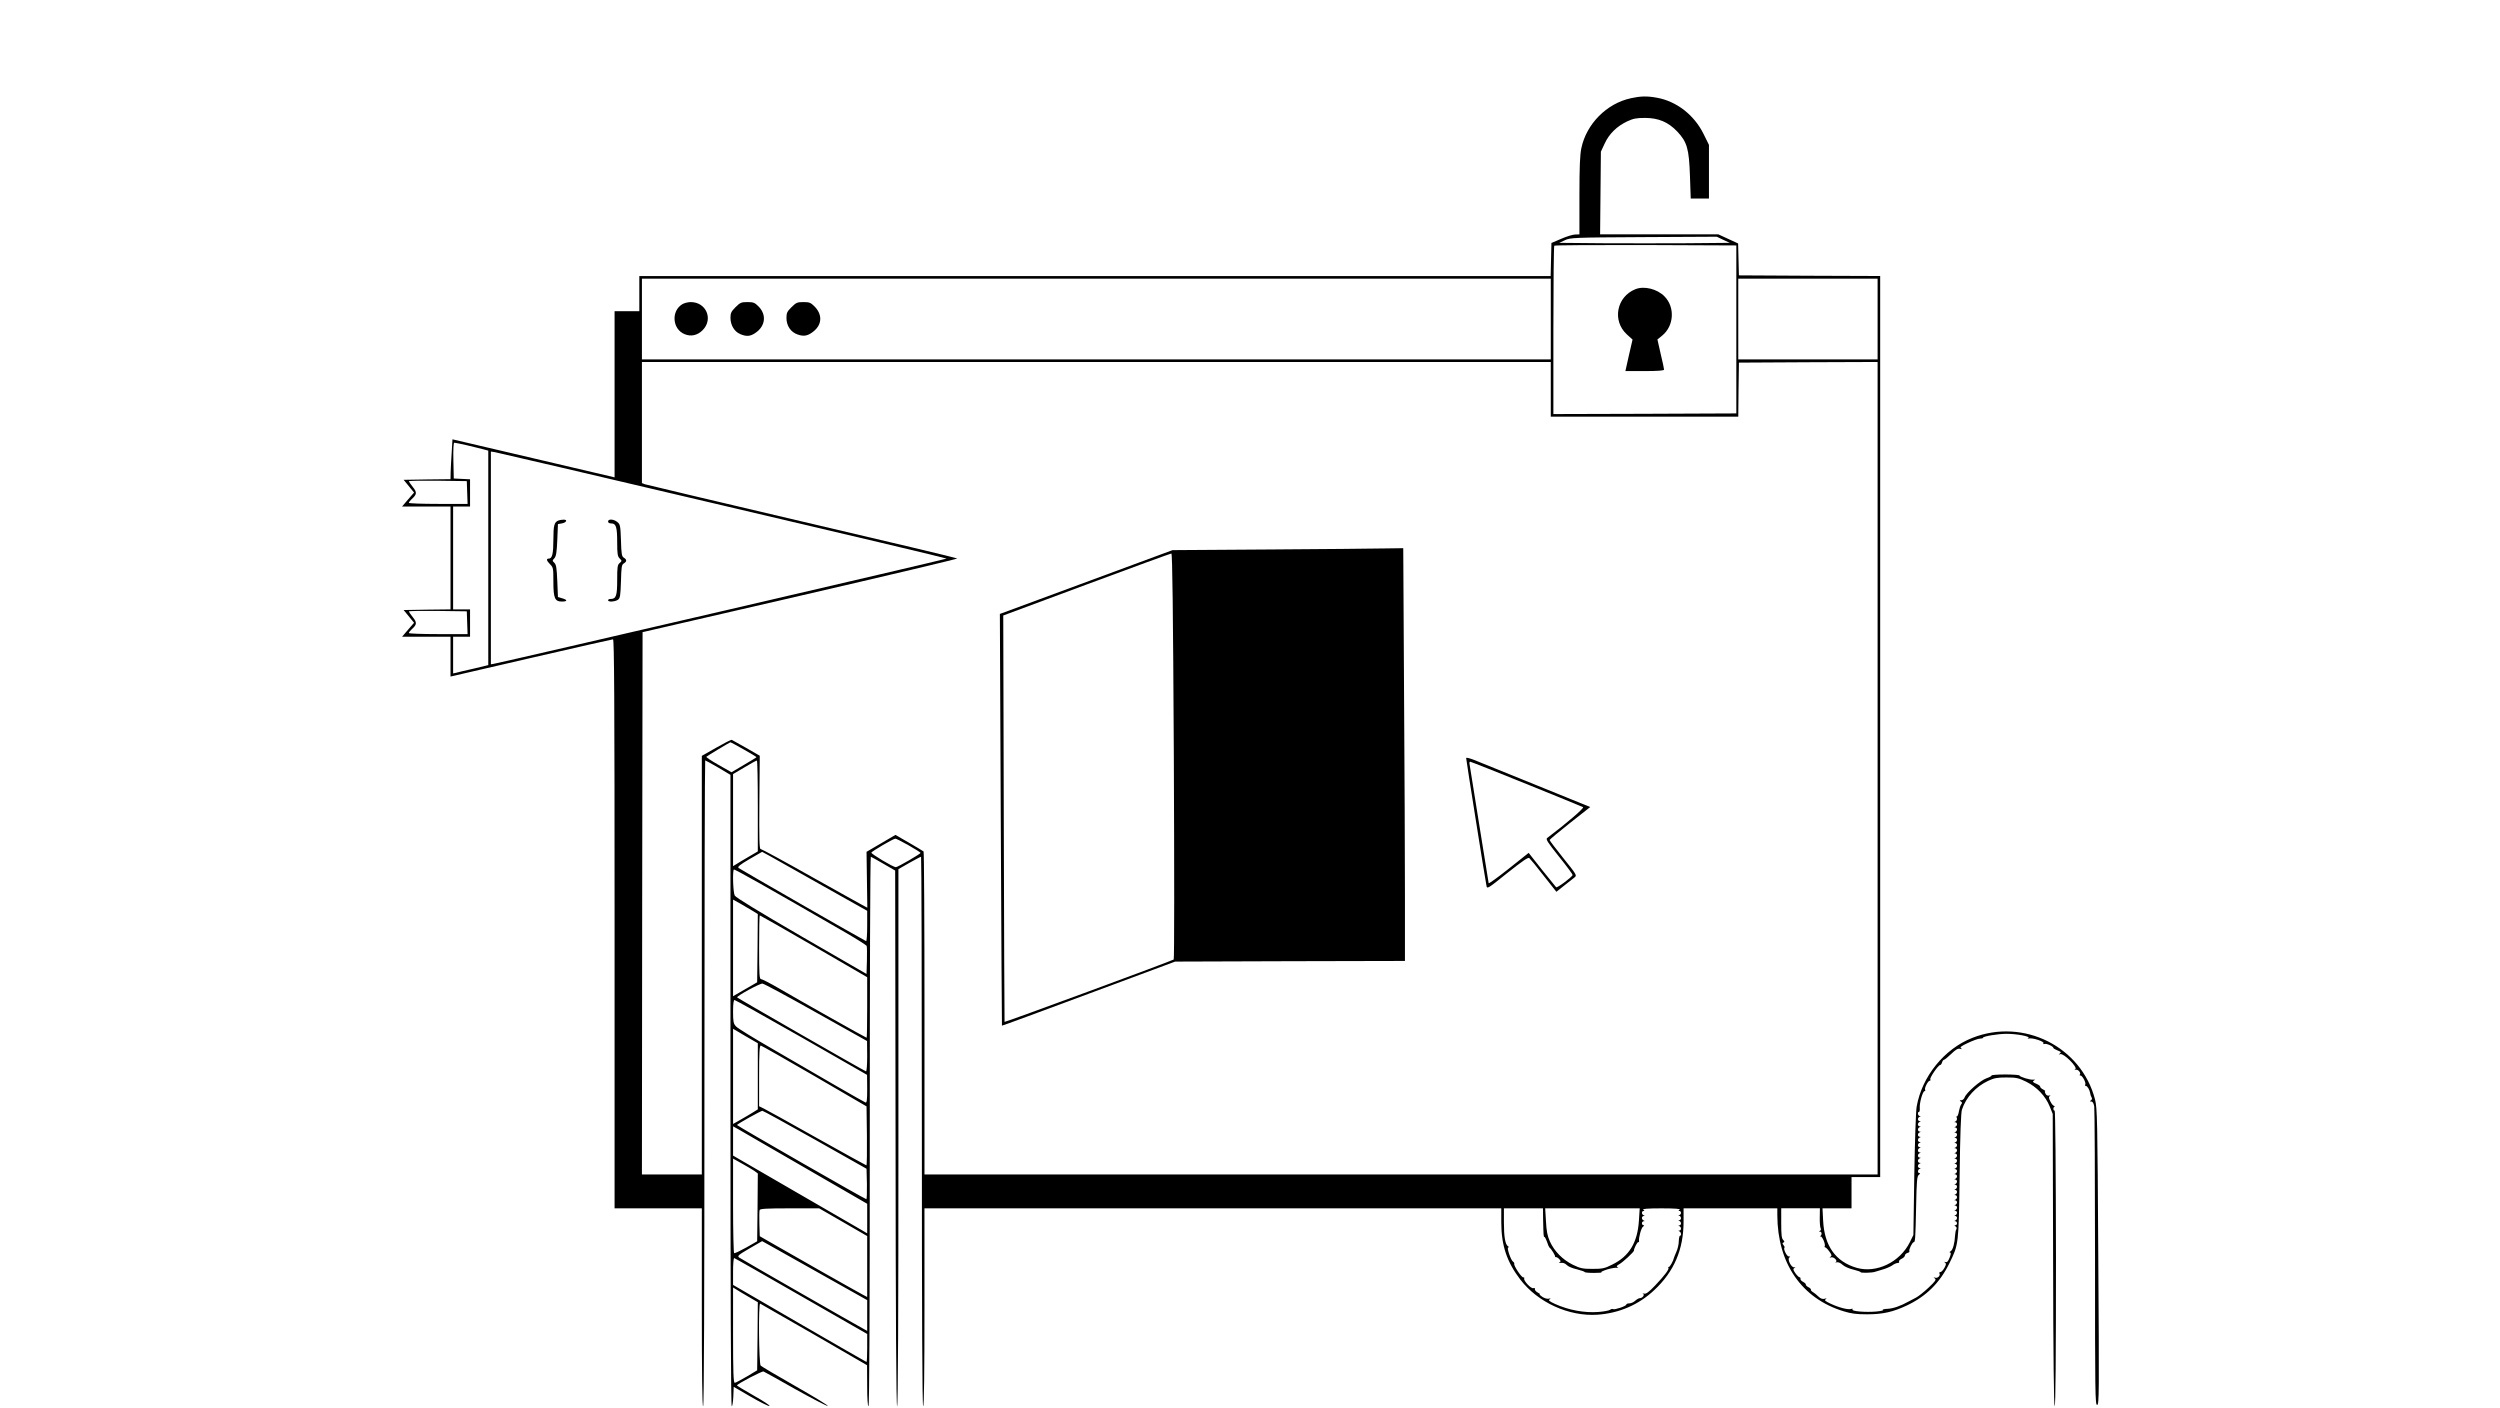 <?xml version="1.0" standalone="no"?>
<!DOCTYPE svg PUBLIC "-//W3C//DTD SVG 20010904//EN"
 "http://www.w3.org/TR/2001/REC-SVG-20010904/DTD/svg10.dtd">
<svg version="1.0" xmlns="http://www.w3.org/2000/svg"
 width="1920pt" height="1081pt" viewBox="0 0 1920 1081"
 preserveAspectRatio="xMidYMid meet">

<g transform="translate(0,1081) scale(0.1,-0.1)"
fill="#000000" stroke="none">
<path d="M12523 10055 c-184 -40 -339 -197 -378 -382 -11 -50 -15 -146 -15
-365 l0 -298 -32 -1 c-18 0 -67 -15 -108 -33 l-75 -32 -3 -127 -3 -127 -3499
0 -3500 0 0 -135 0 -135 -95 0 -95 0 0 -638 0 -638 -622 146 -623 146 -6 -101
c-4 -55 -7 -124 -8 -152 l-1 -53 -180 -2 -180 -3 40 -49 40 -49 -46 -53 -46
-54 186 0 186 0 0 -395 0 -395 -180 -2 -180 -3 40 -49 40 -49 -46 -53 -46 -54
186 0 186 0 0 -153 0 -153 618 143 c339 78 623 143 630 143 9 0 12 -444 12
-2185 l0 -2185 335 0 335 0 0 -760 c0 -500 3 -760 10 -760 7 0 10 833 10 2480
0 1364 3 2480 6 2480 3 0 48 -25 100 -55 l94 -56 0 -2424 c0 -1539 3 -2425 10
-2425 5 0 10 34 12 75 l3 74 129 -75 c71 -41 136 -74 145 -72 9 2 -44 37 -117
78 -72 41 -132 77 -132 80 1 11 192 111 204 107 7 -3 118 -64 246 -137 129
-72 240 -129 247 -128 8 2 -102 69 -244 150 -142 81 -264 153 -271 160 -14 14
-18 482 -4 476 5 -2 191 -109 415 -238 l406 -235 1 -157 c0 -99 4 -158 10
-158 7 0 10 710 10 2110 0 1161 3 2110 8 2110 4 -1 48 -25 97 -54 l90 -52 3
-2057 c1 -1360 5 -2057 12 -2057 7 0 10 698 10 2063 l0 2062 84 48 c46 26 86
47 90 47 3 0 6 -949 6 -2110 0 -1400 3 -2110 10 -2110 7 0 10 260 10 760 l0
760 2215 0 2215 0 0 -107 c0 -178 43 -305 146 -440 136 -177 374 -285 594
-270 166 12 315 76 435 189 152 142 225 312 225 526 l0 102 360 0 360 0 0 -52
c1 -371 187 -641 510 -739 58 -18 99 -23 180 -23 120 0 199 18 305 68 148 70
252 173 325 321 73 148 73 145 80 675 4 313 10 486 18 508 32 96 106 176 201
221 47 22 70 26 141 26 76 0 93 -4 152 -33 81 -40 148 -110 180 -190 l23 -57
3 -1123 c1 -741 6 -1122 12 -1122 7 0 10 383 10 1135 -1 711 -5 1135 -10 1135
-13 0 -13 27 0 33 6 3 5 4 -2 3 -7 -1 -20 13 -30 33 -14 27 -15 37 -5 44 8 6
7 7 -5 3 -11 -3 -22 2 -28 14 -6 11 -7 20 -3 20 4 0 -3 6 -16 13 -13 6 -23 16
-22 21 1 5 -12 15 -31 23 -26 11 -30 16 -18 24 12 7 11 9 -5 7 -24 -3 -105 22
-105 32 0 4 -49 8 -110 8 -60 0 -108 -4 -105 -8 2 -4 -15 -13 -38 -21 -45 -15
-154 -109 -168 -146 -5 -13 -16 -23 -26 -23 -15 0 -15 -2 -4 -9 11 -7 12 -13
3 -23 -6 -8 -14 -33 -18 -55 -3 -23 -11 -40 -18 -39 -6 2 -8 1 -3 -1 11 -7 8
-31 -5 -36 -10 -4 -10 -6 0 -6 6 -1 12 -7 12 -15 0 -8 -6 -17 -12 -19 -10 -4
-10 -6 0 -6 6 -1 12 -7 12 -15 0 -8 -6 -17 -12 -19 -10 -4 -10 -6 0 -6 6 -1
12 -7 12 -15 0 -8 -6 -17 -12 -19 -10 -4 -10 -6 0 -6 6 -1 12 -7 12 -15 0 -8
-6 -17 -12 -19 -10 -4 -10 -6 0 -6 6 -1 12 -7 12 -15 0 -8 -6 -17 -12 -19 -10
-4 -10 -6 0 -6 6 -1 12 -7 12 -15 0 -8 -6 -17 -12 -19 -10 -4 -10 -6 0 -6 6
-1 12 -7 12 -15 0 -8 -6 -17 -12 -19 -10 -4 -10 -6 0 -6 6 -1 12 -7 12 -15 0
-8 -6 -17 -12 -19 -10 -4 -10 -6 0 -6 6 -1 12 -7 12 -15 0 -8 -6 -17 -12 -19
-10 -4 -10 -6 0 -6 6 -1 12 -7 12 -15 0 -8 -6 -17 -12 -19 -10 -4 -10 -6 0 -6
6 -1 12 -7 12 -15 0 -8 -6 -17 -12 -19 -10 -4 -10 -6 0 -6 6 -1 12 -7 12 -15
0 -8 -6 -17 -12 -19 -10 -4 -10 -6 0 -6 6 -1 12 -7 12 -15 0 -8 -6 -17 -12
-19 -10 -4 -10 -6 0 -6 6 -1 12 -7 12 -15 0 -8 -6 -17 -12 -19 -10 -4 -10 -6
0 -6 6 -1 12 -7 12 -15 0 -8 -6 -17 -12 -19 -10 -4 -10 -6 0 -6 6 -1 12 -7 12
-15 0 -8 -6 -17 -12 -19 -10 -4 -10 -6 0 -6 6 -1 12 -7 12 -15 0 -8 -6 -17
-12 -19 -10 -4 -10 -6 0 -6 6 -1 12 -7 12 -15 0 -8 -6 -17 -12 -19 -10 -4 -10
-6 0 -6 6 -1 12 -7 12 -15 0 -8 -6 -17 -12 -19 -10 -4 -10 -6 0 -6 6 -1 12 -8
12 -16 0 -8 -6 -15 -12 -15 -10 0 -9 -3 1 -9 8 -5 10 -14 6 -22 -5 -7 -9 -29
-10 -48 -3 -61 -17 -111 -34 -121 -9 -5 -11 -10 -4 -10 8 0 7 -11 -4 -39 -11
-29 -20 -38 -32 -34 -12 4 -13 3 -3 -4 10 -8 9 -16 -5 -41 -10 -18 -24 -32
-31 -32 -7 0 -10 -5 -7 -10 10 -16 -14 -40 -33 -33 -15 4 -15 3 -2 -6 12 -9 4
-21 -48 -70 -35 -33 -78 -67 -95 -76 -18 -9 -43 -23 -57 -30 -64 -36 -121 -55
-163 -57 -25 -1 -42 -5 -36 -9 6 -3 -18 -9 -53 -12 -81 -7 -190 2 -181 16 4 6
0 8 -9 4 -22 -8 -91 9 -156 39 -43 20 -53 28 -41 35 10 8 8 9 -8 4 -16 -4 -30
1 -47 17 -13 13 -32 28 -42 34 -11 6 -18 15 -16 19 2 4 -7 13 -19 19 -12 6
-21 15 -20 20 1 5 -8 14 -21 21 -13 6 -22 17 -20 23 1 7 -2 12 -7 12 -5 0 -20
14 -32 31 -18 26 -19 33 -8 41 12 8 11 9 -1 5 -21 -6 -56 63 -38 75 10 6 9 8
-4 8 -15 0 -44 58 -33 68 3 3 -1 12 -8 20 -9 12 -9 16 0 19 10 4 9 8 -2 20
-12 11 -15 41 -15 129 l0 114 148 0 149 0 -1 -67 c-1 -38 2 -76 6 -85 5 -10 3
-18 -5 -21 -9 -4 -9 -6 1 -6 15 -1 16 -27 2 -34 -6 -3 -5 -4 2 -3 13 3 40 -62
32 -76 -3 -4 -1 -8 4 -8 4 0 19 -14 31 -31 19 -26 21 -33 10 -41 -11 -8 -10
-9 3 -5 21 7 56 -28 36 -37 -7 -3 -4 -4 7 -1 13 3 30 -4 46 -19 15 -14 52 -30
83 -37 31 -8 56 -16 56 -20 0 -7 89 -5 110 3 8 3 35 11 60 18 25 7 57 21 72
31 14 11 34 19 43 19 9 0 13 4 10 10 -3 5 5 15 19 22 14 6 26 18 26 26 0 7 9
16 20 19 11 3 17 9 14 14 -6 10 23 69 34 69 11 0 13 27 18 275 4 198 7 232 21
242 10 8 12 13 5 13 -16 0 -15 27 1 33 10 4 10 6 0 6 -7 1 -13 7 -13 15 0 8 6
17 13 19 10 4 10 6 0 6 -7 1 -13 7 -13 15 0 8 6 17 13 19 10 4 10 6 0 6 -7 1
-13 7 -13 15 0 8 6 17 13 19 10 4 10 6 0 6 -7 1 -13 7 -13 15 0 8 6 17 13 19
10 4 10 6 0 6 -7 1 -13 7 -13 15 0 8 6 17 13 19 10 4 10 6 0 6 -7 1 -13 7 -13
15 0 8 6 17 13 19 10 4 10 6 0 6 -7 1 -13 7 -13 15 0 8 6 17 13 19 10 4 10 6
0 6 -7 1 -13 7 -13 15 0 8 6 17 13 19 10 4 10 6 0 6 -7 1 -13 7 -13 15 0 8 6
17 13 19 10 4 10 6 0 6 -7 1 -13 7 -13 15 0 8 6 17 13 19 10 4 10 6 0 6 -14 1
-18 31 -5 31 5 0 7 14 6 31 -3 39 23 129 37 129 6 0 7 4 4 10 -7 12 22 70 36
70 6 0 7 5 4 10 -7 11 61 110 75 110 5 0 12 9 15 20 3 11 10 20 14 20 5 0 30
20 56 45 36 35 52 44 69 40 16 -5 17 -4 7 4 -11 7 1 17 53 41 38 18 79 33 92
33 13 0 24 3 24 7 0 11 115 30 180 30 80 0 185 -20 169 -32 -11 -8 -10 -9 3
-4 25 8 120 -23 112 -36 -4 -6 -1 -9 7 -6 15 6 69 -18 69 -30 0 -4 15 -13 33
-20 26 -10 29 -14 17 -23 -12 -9 -12 -10 3 -5 26 9 136 -101 116 -116 -11 -8
-10 -9 3 -4 18 5 43 -25 31 -38 -3 -3 -1 -6 5 -6 15 0 45 -57 37 -70 -3 -6 -2
-10 4 -10 12 0 30 -30 34 -57 1 -10 6 -24 11 -32 5 -8 3 -16 -5 -22 -11 -7
-11 -9 2 -9 11 0 18 -12 23 -38 3 -20 6 -544 6 -1164 0 -1040 1 -1128 16
-1128 16 0 16 86 9 1137 -6 1056 -8 1142 -25 1209 -104 405 -549 628 -942 473
-217 -85 -388 -298 -428 -529 -6 -36 -14 -272 -18 -525 l-7 -460 -27 -55 c-76
-154 -257 -241 -409 -197 -161 47 -247 168 -257 360 l-5 97 112 0 111 0 0 120
0 120 110 0 110 0 0 3460 0 3460 -542 2 -543 3 -3 122 -3 123 -76 35 -76 35
-454 0 -454 0 3 318 3 317 29 62 c34 75 95 134 174 171 47 22 72 26 137 26
102 0 178 -32 247 -105 75 -80 90 -132 97 -339 l6 -175 70 0 70 0 0 206 0 206
-42 85 c-72 145 -207 250 -357 277 -76 14 -125 13 -203 -4z m712 -1087 l50
-23 -327 -3 c-181 -1 -475 -1 -655 0 l-328 3 43 20 c42 20 66 21 605 24 l562
3 50 -24z m100 -688 l0 -645 -702 -3 -703 -2 0 643 c0 354 3 647 7 650 3 4
320 6 702 5 l696 -3 0 -645z m-1425 80 l0 -310 -3490 0 -3490 0 0 310 0 310
3490 0 3490 0 0 -310z m2510 0 l0 -310 -535 0 -535 0 0 310 0 310 535 0 535 0
0 -310z m-2510 -540 l0 -210 720 0 720 0 2 208 3 207 533 3 532 2 0 -3120 0
-3120 -3660 0 -3660 0 0 1237 c0 680 -3 1240 -7 1244 -5 4 -55 34 -112 67
l-104 60 -111 -65 -111 -65 3 -214 3 -215 -23 12 c-13 6 -194 108 -404 225
-209 118 -386 214 -393 214 -9 0 -11 83 -9 358 l3 358 -104 60 c-56 32 -107
60 -111 62 -5 2 -58 -25 -119 -60 l-111 -63 0 -1607 0 -1608 -230 0 -230 0 2
2083 3 2082 1212 280 c666 154 1209 283 1205 286 -4 4 -540 132 -1192 284
-652 153 -1195 282 -1207 286 l-23 9 0 465 0 465 3490 0 3490 0 0 -210z
m-8323 -430 c48 -12 105 -25 126 -31 l37 -10 0 -824 0 -823 -112 -27 c-62 -14
-123 -28 -135 -32 l-23 -5 0 141 0 141 65 0 65 0 0 105 0 105 -65 0 -65 0 0
395 0 395 65 0 65 0 0 105 0 104 -62 3 -63 3 -3 138 c-2 85 1 137 7 137 6 0
50 -9 98 -20z m1960 -461 c948 -222 1723 -406 1723 -409 0 -4 -3382 -790
-3477 -808 l-23 -4 0 817 0 817 28 -4 c15 -2 802 -186 1749 -409z m-1959 99
l3 -88 -226 0 c-124 0 -225 4 -225 8 0 5 9 17 21 28 41 37 43 52 10 93 -17 22
-31 42 -31 45 0 4 100 5 223 4 l222 -3 3 -87z m0 -1000 l3 -88 -226 0 c-124 0
-225 4 -225 8 0 5 9 17 21 28 41 37 43 52 10 93 -17 22 -31 42 -31 45 0 4 100
5 223 4 l222 -3 3 -87z m2124 -974 c54 -30 98 -57 98 -59 0 -2 -43 -28 -96
-59 l-96 -57 -100 57 c-55 31 -97 59 -93 62 7 7 178 110 184 111 3 1 49 -24
103 -55z m108 -434 l0 -349 -72 -42 c-40 -23 -83 -49 -95 -57 l-23 -14 0 353
0 354 88 52 c48 29 90 52 95 52 4 1 7 -156 7 -349z m1158 -302 c51 -29 92 -55
92 -58 0 -8 -176 -110 -190 -110 -20 0 -191 102 -188 112 4 10 168 107 184
107 6 1 52 -23 102 -51z m-665 -308 l347 -195 0 -118 c0 -65 -4 -117 -8 -115
-24 10 -969 553 -980 562 -9 9 9 24 84 68 l97 56 57 -31 c31 -18 212 -120 403
-227z m186 -365 c84 -49 155 -94 157 -100 3 -6 3 -57 2 -113 l-3 -102 -500
289 c-322 187 -504 298 -512 313 -13 23 -18 189 -7 200 5 5 257 -137 863 -487z
m-716 168 l37 -23 -2 -262 -3 -262 -45 -26 c-25 -14 -66 -38 -92 -53 l-48 -28
0 371 0 371 58 -32 c31 -18 74 -43 95 -56z m467 -270 l410 -238 0 -232 c0
-128 -2 -233 -4 -233 -6 0 -526 293 -673 379 -67 39 -129 71 -137 71 -14 0
-16 29 -16 245 0 135 2 245 5 245 3 0 190 -107 415 -237z m18 -509 l391 -219
1 -118 c0 -66 -4 -117 -9 -115 -22 8 -990 564 -990 568 -1 12 176 109 195 106
12 -1 197 -101 412 -222z m-112 -191 l503 -288 1 -109 c0 -87 -3 -107 -13
-103 -8 3 -110 61 -228 129 -118 69 -333 194 -479 278 -146 84 -275 163 -287
177 -20 21 -23 35 -23 114 0 59 4 89 11 89 6 0 238 -129 515 -287z m-336 -299
l0 -254 -37 -23 c-21 -13 -64 -39 -95 -56 l-58 -33 0 365 0 366 95 -56 95 -55
0 -254z m435 2 l400 -233 3 -226 c1 -125 0 -227 -4 -227 -3 0 -174 95 -380
210 -206 116 -390 218 -409 227 l-35 17 0 233 c0 180 3 233 13 233 6 -1 192
-106 412 -234z m5 -489 l395 -223 3 -117 c1 -64 -1 -117 -4 -117 -11 0 -994
564 -994 570 1 7 183 109 195 109 6 0 188 -100 405 -222z m-67 -222 l467 -270
0 -113 0 -114 -49 29 c-27 15 -258 150 -515 298 l-466 270 0 113 0 112 48 -27
c26 -16 258 -149 515 -298z m-400 -17 l27 -20 -2 -260 -3 -261 -84 -48 c-47
-26 -88 -46 -93 -43 -4 3 -8 167 -8 365 l0 361 68 -38 c37 -20 79 -46 95 -56z
m682 -394 l185 -107 0 -234 0 -234 -32 17 c-37 19 -576 324 -708 401 l-85 49
-3 94 c-1 51 -1 99 2 107 4 10 53 13 231 13 l226 0 184 -106z m5376 24 c3
-130 3 -138 11 -138 3 0 12 -17 19 -37 6 -21 15 -40 18 -43 17 -13 50 -69 44
-73 -5 -2 -3 -3 4 -1 6 1 19 -6 28 -16 13 -14 13 -19 3 -24 -9 -4 -9 -5 2 -5
28 2 36 -1 56 -19 10 -10 45 -24 77 -31 31 -8 57 -17 57 -20 0 -4 32 -7 71 -7
39 0 65 2 58 5 -7 2 14 12 45 22 32 9 66 15 75 12 12 -3 13 -2 3 4 -9 7 -6 13
14 24 27 14 114 95 113 105 -2 12 24 64 32 64 5 0 8 3 7 8 -5 23 17 104 31
112 9 6 11 10 4 10 -7 0 -13 7 -13 15 0 8 6 15 13 16 10 0 10 2 0 6 -7 2 -13
11 -13 19 0 8 6 14 13 15 10 0 10 2 0 6 -7 2 -13 11 -13 19 0 8 6 14 13 14 8
0 7 4 -3 10 -10 6 36 10 140 10 104 0 150 -4 140 -10 -10 -6 -11 -10 -2 -10 6
0 12 -7 12 -15 0 -8 -6 -15 -12 -16 -10 0 -10 -2 0 -6 6 -2 12 -11 12 -19 0
-8 -6 -14 -12 -15 -10 0 -10 -2 0 -6 6 -2 12 -11 12 -19 0 -8 -6 -14 -12 -15
-10 0 -10 -2 0 -6 6 -2 12 -11 12 -19 0 -8 -6 -14 -12 -15 -10 0 -10 -2 0 -6
13 -5 17 -33 5 -33 -5 0 -9 -19 -10 -43 0 -24 -9 -61 -19 -82 -9 -22 -18 -42
-18 -45 -5 -24 -31 -70 -39 -70 -6 0 -7 -3 -4 -6 9 -10 -28 -59 -102 -137 -49
-51 -69 -66 -85 -62 -12 3 -15 2 -8 -1 16 -7 -3 -34 -25 -34 -7 0 -23 -9 -35
-20 -12 -11 -32 -20 -45 -20 -13 0 -23 -4 -23 -9 0 -12 -90 -42 -102 -35 -5 3
-15 1 -22 -5 -8 -6 -49 -14 -92 -17 -107 -8 -229 15 -332 62 -43 20 -53 28
-41 35 11 8 9 9 -6 5 -11 -3 -33 3 -50 14 -16 11 -25 20 -20 20 6 0 -1 6 -15
13 -14 8 -24 19 -22 27 2 7 -3 10 -12 7 -17 -7 -79 60 -70 75 3 4 -1 8 -8 8
-14 0 -73 89 -69 104 2 5 -2 12 -8 16 -18 10 -51 110 -38 110 8 0 8 3 -1 8
-22 14 -32 73 -32 184 l0 108 150 0 150 0 1 -82z m736 -10 c-10 -170 -74 -276
-205 -340 -59 -30 -76 -33 -152 -33 -76 0 -93 4 -151 32 -78 39 -141 102 -176
179 -19 43 -26 78 -30 155 l-6 99 363 0 363 0 -6 -92z m-6274 -418 l347 -195
0 -118 0 -118 -22 12 c-55 29 -945 539 -961 551 -16 12 -8 19 79 70 l97 56 56
-31 c32 -18 213 -120 404 -227z m-159 -165 l506 -290 0 -107 c0 -60 -2 -108
-5 -108 -2 0 -234 133 -515 296 l-510 296 0 105 c0 58 4 103 9 101 5 -1 236
-133 515 -293z m-406 -4 l72 -42 -2 -261 -3 -262 -80 -48 c-44 -26 -86 -48
-92 -48 -10 0 -13 80 -13 366 l0 366 23 -14 c12 -8 55 -34 95 -57z"/>
<path d="M12560 8589 c-145 -58 -180 -242 -66 -347 l44 -40 -28 -121 -27 -121
148 0 c99 0 149 4 149 11 0 6 -11 60 -26 121 l-25 111 37 30 c91 75 99 218 17
301 -56 57 -156 82 -223 55z"/>
<path d="M5239 8473 c-86 -53 -75 -191 18 -229 49 -21 99 -10 139 30 84 84 28
216 -91 216 -22 0 -52 -8 -66 -17z"/>
<path d="M5649 8451 c-33 -33 -39 -45 -39 -82 0 -56 30 -106 75 -125 48 -20
77 -18 116 9 78 52 88 140 24 204 -29 29 -39 33 -85 33 -47 0 -56 -4 -91 -39z"/>
<path d="M6079 8451 c-34 -33 -39 -45 -39 -83 0 -60 33 -109 86 -127 50 -18
83 -10 129 30 59 52 60 126 0 186 -29 29 -39 33 -85 33 -47 0 -56 -4 -91 -39z"/>
<path d="M9745 6590 l-740 -5 -663 -245 -663 -245 7 -1580 c4 -869 8 -1581 9
-1582 1 -2 300 109 666 245 l664 247 883 3 882 2 0 504 c0 276 -3 989 -7 1584
l-6 1082 -146 -2 c-80 -2 -479 -5 -886 -8z m-730 -1586 c4 -873 4 -1559 -1
-1563 -12 -10 -1295 -483 -1299 -479 -1 2 -4 705 -6 1562 l-4 1559 640 238
c352 131 645 238 651 238 8 1 13 -419 19 -1555z"/>
<path d="M11260 4988 c0 -13 147 -939 156 -980 5 -27 8 -25 161 98 116 92 159
122 168 114 7 -6 57 -66 110 -135 l98 -124 59 47 c33 26 69 54 80 63 20 16 19
18 -86 149 -58 73 -106 135 -105 139 0 3 70 62 156 130 l156 123 -414 168
c-228 92 -442 179 -476 193 -36 14 -63 21 -63 15z m463 -199 c232 -94 428
-174 435 -178 11 -6 -124 -122 -276 -237 -12 -9 4 -34 92 -144 59 -73 105
-136 104 -140 -7 -18 -120 -102 -127 -94 -4 5 -54 66 -110 136 l-101 128 -152
-121 c-84 -67 -154 -117 -155 -112 -1 4 -34 208 -73 453 -39 245 -72 453 -74
463 -2 9 0 17 5 17 5 0 199 -77 432 -171z"/>
<path d="M4290 6813 c-33 -12 -40 -36 -40 -146 0 -110 -9 -147 -35 -147 -22 0
-18 -16 10 -44 24 -24 25 -31 25 -133 0 -128 11 -153 66 -153 43 0 44 13 2 25
l-33 10 -5 122 c-4 98 -8 126 -22 140 -17 16 -17 18 0 36 13 15 18 44 22 140
l5 122 29 5 c36 6 48 30 14 29 -12 0 -30 -3 -38 -6z"/>
<path d="M4670 6805 c0 -9 9 -15 25 -15 36 0 45 -27 45 -144 0 -90 3 -109 19
-125 18 -18 18 -19 0 -35 -17 -14 -19 -31 -19 -130 0 -122 -8 -146 -51 -146
-10 0 -19 -4 -19 -10 0 -15 53 -12 76 4 17 13 19 30 23 141 3 111 5 128 22
138 24 15 24 29 0 44 -16 10 -19 27 -22 133 -4 114 -6 123 -28 141 -28 23 -71
25 -71 4z"/>
</g>
</svg>
